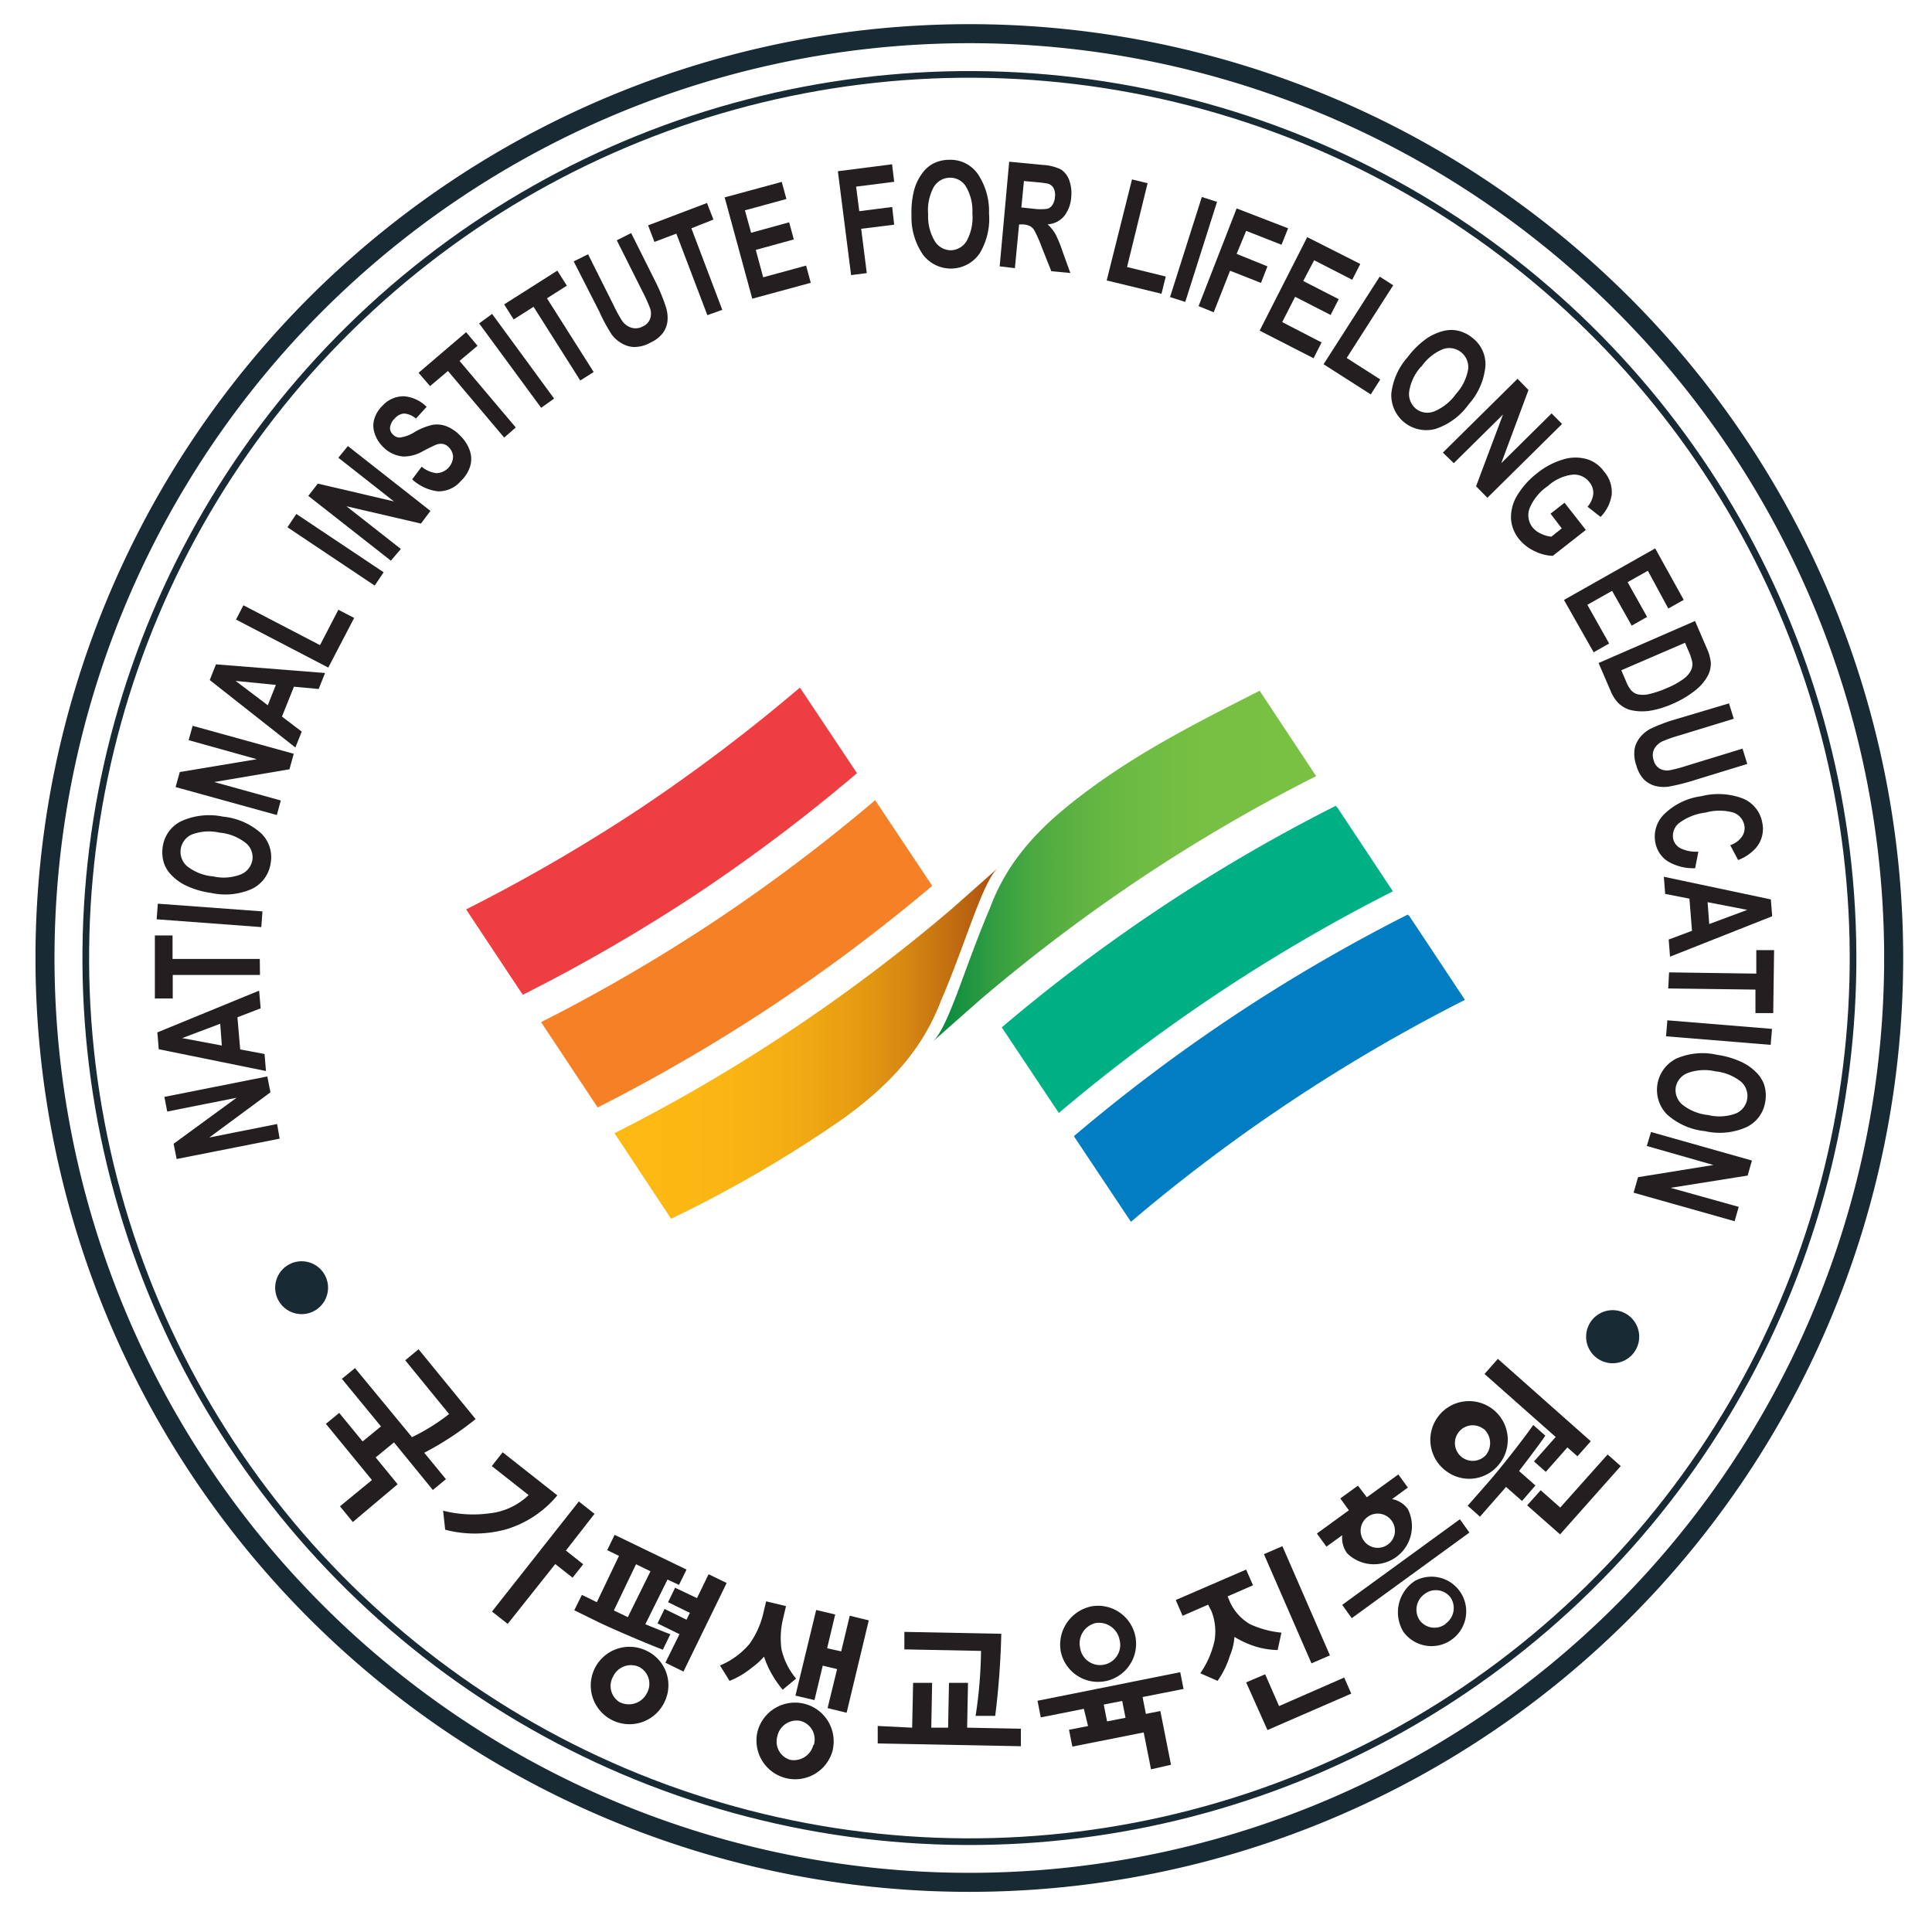 <svg xmlns="http://www.w3.org/2000/svg" xmlns:xlink="http://www.w3.org/1999/xlink" viewBox="0 0 203.1 201.3"><defs><style>.cls-1{fill:url(#linear-gradient);}.cls-2{fill:#00b085;}.cls-3{fill:#007dc3;}.cls-4{fill:#ef3e42;}.cls-5{fill:#f58025;}.cls-6{fill:url(#linear-gradient-2);}.cls-7{fill:#231f20;}.cls-8,.cls-9{fill:none;stroke:#182a33;}.cls-8{stroke-width:0.7px;}.cls-9{stroke-width:2px;}.cls-10{fill:#182a33;}</style><linearGradient id="linear-gradient" x1="97.88" y1="91.11" x2="138.36" y2="91.11" gradientUnits="userSpaceOnUse"><stop offset="0" stop-color="#00853f"/><stop offset="0.05" stop-color="#118e40"/><stop offset="0.16" stop-color="#329d41"/><stop offset="0.27" stop-color="#4caa41"/><stop offset="0.4" stop-color="#61b442"/><stop offset="0.55" stop-color="#6fbc43"/><stop offset="0.72" stop-color="#77c043"/><stop offset="1" stop-color="#7ac143"/></linearGradient><linearGradient id="linear-gradient-2" x1="64.6" y1="109.6" x2="105.07" y2="109.6" gradientUnits="userSpaceOnUse"><stop offset="0" stop-color="#fdb913"/><stop offset="0.27" stop-color="#fbb613"/><stop offset="0.45" stop-color="#f4ad13"/><stop offset="0.61" stop-color="#e89e12"/><stop offset="0.75" stop-color="#d78912"/><stop offset="0.88" stop-color="#c16d11"/><stop offset="1" stop-color="#a84d10"/></linearGradient></defs><title>ft_logo</title><path class="cls-1" d="M132.5,72.74h0l-.07-.13c-6.21,3.15-12.55,6.34-18.25,10.62-4,3-8,6.53-10.11,12.23v0c-2.78,6.49-4.43,12.85-6.18,14.19,0,0,4.51-4,5.36-4.73A181.31,181.31,0,0,1,120.12,92.2a176.65,176.65,0,0,1,18.24-10.61Z"/><path class="cls-2" d="M140.51,84.83l-.09-.12A178.85,178.85,0,0,0,105.31,108l6,9a180.52,180.52,0,0,1,35.12-23.3l-5.87-8.85"/><path class="cls-3" d="M148.08,96.26l-.08-.12a178.85,178.85,0,0,0-35.11,23.3l6,9A179.4,179.4,0,0,1,154,105.11l-5.87-8.85"/><path class="cls-4" d="M54.9,104.45l.07.12A179.7,179.7,0,0,0,73.22,94,179.84,179.84,0,0,0,90.09,81.28l-6-9A181.6,181.6,0,0,1,67.27,85,180.79,180.79,0,0,1,49,95.6l5.87,8.85"/><path class="cls-5" d="M62.75,116.3l.08.12a183.85,183.85,0,0,0,18.25-10.61A182.59,182.59,0,0,0,98,93.12l-6-9A181,181,0,0,1,75.13,96.83a179.8,179.8,0,0,1-18.25,10.62l5.87,8.85"/><path class="cls-6" d="M105.07,91.1s-4.5,4-5.35,4.73a180.72,180.72,0,0,1-16.87,12.68A177.94,177.94,0,0,1,64.6,119.13L70.47,128h0l.08.12A130.29,130.29,0,0,0,88.8,117.48c4-2.94,7.92-6.53,10.1-12.23v0C101.68,98.8,103.33,92.43,105.07,91.1Z"/><path class="cls-7" d="M29.4,119.7l-10.83,2.14-.32-1.6,6.62-4.84-7.29,1.45-.3-1.54,10.82-2.15.33,1.67L22,119.58l7.13-1.42Z"/><path class="cls-7" d="M27.24,104.14,27.4,106l-2.44.94.29,3.38,2.56.48.15,1.79-11.27-2.29-.15-1.77Zm-4.09,3.48-4,1.51,4.17.78Z"/><path class="cls-7" d="M27.33,102.49l-9.17,0v2.47H16.28l0-6.62h1.86v2.47l9.17,0Z"/><path class="cls-7" d="M27.47,97.46l-11-.82L16.59,95l11,.81Z"/><path class="cls-7" d="M22.2,93.87a9,9,0,0,1-2.74-.82,5.23,5.23,0,0,1-1.38-1,3.33,3.33,0,0,1-.81-1.22A3.7,3.7,0,0,1,17.11,89a3.52,3.52,0,0,1,2-2.7,7.12,7.12,0,0,1,4.34-.45,7,7,0,0,1,4,1.75,3.48,3.48,0,0,1,1,3.15,3.54,3.54,0,0,1-2,2.71A6.93,6.93,0,0,1,22.2,93.87Zm.2-1.74a5,5,0,0,0,2.92-.21,2,2,0,0,0,1.21-1.5,1.93,1.93,0,0,0-.69-1.8,5.22,5.22,0,0,0-2.75-1.09,5.11,5.11,0,0,0-2.91.19A2,2,0,0,0,19,89.24a2,2,0,0,0,.67,1.82A5.11,5.11,0,0,0,22.4,92.13Z"/><path class="cls-7" d="M29.1,85.68,18.46,82.74l.44-1.58L27,79.81l-7.17-2,.42-1.51,10.63,2.94-.45,1.63-7.91,1.34,7,1.94Z"/><path class="cls-7" d="M34.17,70.75l-.67,1.68-2.6-.24-1.26,3.14,2.08,1.58-.67,1.67-9-7.09.65-1.65ZM29,72l-4.23-.42,3.38,2.56Z"/><path class="cls-7" d="M34.51,70.18l-9.7-5.05.78-1.5,8.05,4.19,1.93-3.72,1.66.86Z"/><path class="cls-7" d="M39.39,61.56l-9.17-6.13.93-1.4,9.18,6.13Z"/><path class="cls-7" d="M41.09,58.94l-8.68-6.81,1-1.29,8,1.87-5.84-4.59,1-1.23,8.68,6.82-1,1.33-7.83-1.82,5.72,4.49Z"/><path class="cls-7" d="M43.33,50.39l1-1.33a2.89,2.89,0,0,0,1.56.68A1.8,1.8,0,0,0,47.63,48a1.52,1.52,0,0,0-.47-1,1.14,1.14,0,0,0-.59-.33,1.37,1.37,0,0,0-.77.1q-.3.12-1.29.63a4.06,4.06,0,0,1-2.1.59,3.32,3.32,0,0,1-2.13-1,3.45,3.45,0,0,1-.87-1.36,2.48,2.48,0,0,1-.08-1.52,3.22,3.22,0,0,1,.87-1.45,3,3,0,0,1,2.31-1,3.8,3.8,0,0,1,2.34,1.11L43.73,44a2.29,2.29,0,0,0-1.21-.53,1.42,1.42,0,0,0-1,.5A1.55,1.55,0,0,0,41,45a.9.9,0,0,0,.3.67A1,1,0,0,0,42,46a3.77,3.77,0,0,0,1.6-.59,6.67,6.67,0,0,1,1.83-.74,2.78,2.78,0,0,1,1.45.12,4,4,0,0,1,1.49,1,4,4,0,0,1,1,1.53A2.67,2.67,0,0,1,49.43,49a3.59,3.59,0,0,1-1,1.58,3.05,3.05,0,0,1-2.39,1.07A4.81,4.81,0,0,1,43.33,50.39Z"/><path class="cls-7" d="M53,46l-5.91-7-1.88,1.59L44,39.19,49,34.92l1.2,1.43-1.89,1.59,5.91,7Z"/><path class="cls-7" d="M56.89,42.87,50.37,34l1.36-1,6.52,8.9Z"/><path class="cls-7" d="M61,40l-4.91-7.75L54,33.58,53,32l5.59-3.55,1,1.58L57.5,31.36l4.91,7.75Z"/><path class="cls-7" d="M60.31,27.48l1.51-.75,2.68,5.35a15.56,15.56,0,0,0,.88,1.62,1.88,1.88,0,0,0,1,.75,1.52,1.52,0,0,0,1.18-.13,1.41,1.41,0,0,0,.79-.83,1.72,1.72,0,0,0,0-1.05,16.08,16.08,0,0,0-.77-1.72l-2.74-5.46,1.51-.76,2.6,5.2A19.09,19.09,0,0,1,70,32.27a3.69,3.69,0,0,1,.17,1.47A2.64,2.64,0,0,1,69.69,35a3.35,3.35,0,0,1-1.28,1,3.53,3.53,0,0,1-1.79.48,2.77,2.77,0,0,1-1.3-.41,3.42,3.42,0,0,1-1-.88A17.62,17.62,0,0,1,63,32.75Z"/><path class="cls-7" d="M74.36,33.13,71.1,24.56l-2.3.87-.67-1.74,6.19-2.35L75,23.08,72.68,24l3.25,8.57Z"/><path class="cls-7" d="M79.08,31.4l-2.9-10.65,6-1.63.49,1.8-4.36,1.19.65,2.36,4-1.1.49,1.8-4,1.1.78,2.88,4.51-1.23.49,1.81Z"/><path class="cls-7" d="M89.47,28.92,88.08,18l5.7-.73L94,19.11l-4,.51.33,2.58,3.46-.44L94,23.62l-3.47.43.59,4.66Z"/><path class="cls-7" d="M95.82,22.64a9.12,9.12,0,0,1,.33-2.84,5.22,5.22,0,0,1,.76-1.53,3.51,3.51,0,0,1,1.06-1,3.65,3.65,0,0,1,1.8-.47,3.5,3.5,0,0,1,3,1.46,7,7,0,0,1,1.2,4.19,7,7,0,0,1-1,4.21,3.67,3.67,0,0,1-5.93.13A6.92,6.92,0,0,1,95.82,22.64Zm1.75-.11a5.06,5.06,0,0,0,.71,2.84,2,2,0,0,0,1.7.94,2,2,0,0,0,1.65-1,5.15,5.15,0,0,0,.59-2.9,5,5,0,0,0-.69-2.82,1.94,1.94,0,0,0-1.7-.91,2,2,0,0,0-1.68,1A5.09,5.09,0,0,0,97.57,22.53Z"/><path class="cls-7" d="M105.09,28l1-11,3.54.34a4.87,4.87,0,0,1,1.91.48,2.23,2.23,0,0,1,.87,1.15,4,4,0,0,1,.2,1.76,3.59,3.59,0,0,1-.75,2,2.45,2.45,0,0,1-1.73.85,4.73,4.73,0,0,1,.81,1,13.37,13.37,0,0,1,.77,1.88l.81,2.24-2-.19-1-2.51a14.93,14.93,0,0,0-.74-1.7,1.29,1.29,0,0,0-.46-.51,2,2,0,0,0-.84-.2l-.35,0-.44,4.6Zm2.28-6.19,1.25.13a5.21,5.21,0,0,0,1.52,0,1,1,0,0,0,.51-.42,1.72,1.72,0,0,0,.25-.81,1.63,1.63,0,0,0-.13-.91,1,1,0,0,0-.6-.49,10.74,10.74,0,0,0-1.22-.16l-1.31-.12Z"/><path class="cls-7" d="M116.34,29.48,119,18.86l1.64.4-2.16,8.81,4.07,1-.45,1.81Z"/><path class="cls-7" d="M123,31.23l3.34-10.52,1.6.51-3.34,10.52Z"/><path class="cls-7" d="M126,32.18l4-10.27L135.41,24l-.69,1.73L131,24.27,130,26.69,133.24,28l-.68,1.74-3.25-1.28-1.72,4.37Z"/><path class="cls-7" d="M132.42,34.76l5-9.83L143,27.75l-.85,1.66-4-2.05L137,29.54l3.73,1.91-.85,1.66-3.73-1.91-1.36,2.66L138.93,36l-.84,1.66Z"/><path class="cls-7" d="M139.14,38.29l5.9-9.21,1.42.91-4.89,7.64,3.53,2.26-1,1.57Z"/><path class="cls-7" d="M148,37.52a8.71,8.71,0,0,1,2.07-2,5.71,5.71,0,0,1,1.56-.7,3.42,3.42,0,0,1,1.47-.09,3.68,3.68,0,0,1,1.69.79,3.48,3.48,0,0,1,1.36,3,7,7,0,0,1-1.77,4,6.93,6.93,0,0,1-3.48,2.57,3.68,3.68,0,0,1-4.64-3.71A6.94,6.94,0,0,1,148,37.52Zm1.41,1a5,5,0,0,0-1.27,2.64,2,2,0,0,0,.7,1.8,1.93,1.93,0,0,0,1.9.3,5.27,5.27,0,0,0,2.32-1.85,5.13,5.13,0,0,0,1.28-2.61,2,2,0,0,0-2.64-2.1A5.06,5.06,0,0,0,149.42,38.55Z"/><path class="cls-7" d="M151.68,47.58l7.85-7.76L160.68,41l-2.86,7.69,5.29-5.23,1.1,1.11-7.85,7.76-1.19-1.21L158,43.58l-5.17,5.11Z"/><path class="cls-7" d="M163,54l1.47-1.15,2.24,2.86-3.47,2.72a4.54,4.54,0,0,1-1.89-.48,4.6,4.6,0,0,1-1.67-1.29,3.73,3.73,0,0,1-.84-2.25,4.46,4.46,0,0,1,.73-2.45,8.52,8.52,0,0,1,2-2.2,7.91,7.91,0,0,1,2.75-1.46,4.38,4.38,0,0,1,2.61,0,3.44,3.44,0,0,1,1.67,1.24,3.31,3.31,0,0,1,.83,2.45,4.2,4.2,0,0,1-1.17,2.35l-1.37-1.07a2.51,2.51,0,0,0,.6-1.31,1.73,1.73,0,0,0-.39-1.25,2,2,0,0,0-1.81-.81,4.7,4.7,0,0,0-2.57,1.19,5.28,5.28,0,0,0-1.92,2.34,2.06,2.06,0,0,0,.3,2,2.48,2.48,0,0,0,.88.67,3.53,3.53,0,0,0,1.1.32l1.1-.87Z"/><path class="cls-7" d="M164.41,63.07,174,57.65l3,5.41-1.62.91L173.23,60l-2.13,1.2,2.05,3.65-1.62.92-2.06-3.66-2.6,1.47,2.29,4.07-1.63.92Z"/><path class="cls-7" d="M178.19,65.28l1.22,2.84a4.69,4.69,0,0,1,.44,1.55,2.84,2.84,0,0,1-.43,1.56,5.11,5.11,0,0,1-1.33,1.44A10.27,10.27,0,0,1,175.81,74a9.88,9.88,0,0,1-2.26.7,5.42,5.42,0,0,1-2.15-.06,2.94,2.94,0,0,1-1.28-.74,4,4,0,0,1-.81-1.28l-1.26-2.92Zm-1.05,2.29-6.7,2.89.5,1.17a3.44,3.44,0,0,0,.5.9,1.44,1.44,0,0,0,.69.45,2.67,2.67,0,0,0,1.16,0,10.12,10.12,0,0,0,1.92-.64,8.36,8.36,0,0,0,1.73-.94,2.59,2.59,0,0,0,.79-.86,1.48,1.48,0,0,0,.17-.92,5.74,5.74,0,0,0-.46-1.33Z"/><path class="cls-7" d="M181.76,73.94l.5,1.62-5.72,1.75a14.71,14.71,0,0,0-1.75.61,1.91,1.91,0,0,0-.89.81,1.49,1.49,0,0,0-.06,1.18,1.39,1.39,0,0,0,.69.92,1.59,1.59,0,0,0,1,.14,14.9,14.9,0,0,0,1.81-.48l5.84-1.79.5,1.61L178.17,82a22.15,22.15,0,0,1-2.73.69,3.71,3.71,0,0,1-1.47-.08,2.69,2.69,0,0,1-1.15-.67,3.39,3.39,0,0,1-.79-1.44,3.57,3.57,0,0,1-.18-1.84,2.83,2.83,0,0,1,.62-1.22,3.49,3.49,0,0,1,1-.81,17.39,17.39,0,0,1,2.63-1Z"/><path class="cls-7" d="M178.54,89.53l-.34,1.74a5.25,5.25,0,0,1-2.9-.74,3,3,0,0,1-1.29-2,3.29,3.29,0,0,1,1-3,6.86,6.86,0,0,1,3.84-1.83,7.27,7.27,0,0,1,4.41.26,3.38,3.38,0,0,1,2,2.53,3.07,3.07,0,0,1-.71,2.69,4.71,4.71,0,0,1-1.83,1.23l-.83-1.56a2.49,2.49,0,0,0,1.21-.87,1.56,1.56,0,0,0,.27-1.22,1.77,1.77,0,0,0-1.15-1.34,5.4,5.4,0,0,0-2.91,0,5.8,5.8,0,0,0-2.82,1.12,1.73,1.73,0,0,0-.6,1.64,1.48,1.48,0,0,0,.78,1A3.81,3.81,0,0,0,178.54,89.53Z"/><path class="cls-7" d="M175.56,100.57l-.14-1.8,2.45-.92-.27-3.38-2.55-.5-.14-1.8,11.25,2.38.14,1.77Zm4.12-3.43,4-1.49-4.17-.81Z"/><path class="cls-7" d="M175.46,102.22l9.17.13,0-2.47,1.87,0-.09,6.62-1.87,0,0-2.47-9.17-.12Z"/><path class="cls-7" d="M175.28,107.26l11,.9-.14,1.68-11-.9Z"/><path class="cls-7" d="M180.52,110.89a9,9,0,0,1,2.74.84,5.38,5.38,0,0,1,1.36,1,3.45,3.45,0,0,1,.81,1.23,3.67,3.67,0,0,1,.14,1.85,3.51,3.51,0,0,1-2,2.69,6.93,6.93,0,0,1-4.34.41,7,7,0,0,1-4-1.77,3.68,3.68,0,0,1,1-5.86A6.88,6.88,0,0,1,180.52,110.89Zm-.21,1.73a5.09,5.09,0,0,0-2.92.19,2,2,0,0,0-1.23,1.5,2,2,0,0,0,.68,1.8,5.22,5.22,0,0,0,2.74,1.11,5,5,0,0,0,2.91-.17,2,2,0,0,0,.54-3.33A5.15,5.15,0,0,0,180.31,112.62Z"/><path class="cls-7" d="M173.56,119l10.61,3-.45,1.58-8.1,1.29,7.16,2-.43,1.51-10.62-3,.47-1.63,7.92-1.28-7-2Z"/><circle class="cls-8" cx="101.9" cy="100.71" r="92.89" transform="translate(-22.32 172.08) rotate(-74.54)"/><path class="cls-9" d="M199.07,100.71A97.17,97.17,0,1,1,101.9,3.54,97.16,97.16,0,0,1,199.07,100.71Z"/><circle class="cls-10" cx="31.7" cy="135.38" r="2.78" transform="translate(-107.21 141.26) rotate(-79.25)"/><path class="cls-10" d="M172.32,140.52a2.79,2.79,0,1,1-2.79-2.79A2.79,2.79,0,0,1,172.32,140.52Z"/><path class="cls-7" d="M43.31,151.08a21.07,21.07,0,0,0,3.9-2.43L42.6,143,44,141.84l6,7.34a32.63,32.63,0,0,1-5.4,3.54l2.28,2.78-1.38,1.13-4.08-5-1.93,1.58,2.31,2.82L37.09,160l-1.35-1.65,3.36-2.76-4.84-5.91,1.4-1.15,2.46,3,1.93-1.58-4.11-5,1.38-1.13Z"/><path class="cls-7" d="M46.8,160.81l-.22-2a12.84,12.84,0,0,0,4.87.28,7,7,0,0,0,4.12-1.92l-3.87-3.05,1.14-1.45,5.75,4.53a11.14,11.14,0,0,1-5.32,3.55A12.33,12.33,0,0,1,46.8,160.81ZM59.49,163l1.82,1.44-1.12,1.41-1.82-1.43-5,6.29-1.65-1.3,9.13-11.57,1.65,1.3Z"/><path class="cls-7" d="M70.17,166.05l-2.33,4.7c1,.4,1.87.77,2.63,1.05l-.79,1.62c-1.46-.54-5.32-2.19-6.8-2.91l-2.51-1.23.8-1.62,1.57.77,2.33-4.87-1.24-.6.78-1.61L72.17,165l-.79,1.61Zm-.31,12.86A4.07,4.07,0,1,1,68,173.55,4,4,0,0,1,69.86,178.91Zm-4.62.07A2.12,2.12,0,0,0,68,178a2,2,0,0,0-.82-2.77,2.07,2.07,0,0,0-2.72,1A2,2,0,0,0,65.24,179Zm3.14-13.8-1.52-.74-2.33,4.86L66,170ZM73.27,168l1.22-2.51,1.9.92-4.54,9.31-1.9-.93,1.48-3-2.31-1.13.74-1.52,2.31,1.13.35-.72-2.29-1.12.74-1.52Z"/><path class="cls-7" d="M76.69,176.7l-1-1.62a8.11,8.11,0,0,0,3.12-2.29,9.21,9.21,0,0,0,1.41-3.1l.32-1.35,2.09.5-.32,1.35a8.65,8.65,0,0,0-.16,3.17,7.33,7.33,0,0,0,1.54,3.1l-1.41,1.17a11.08,11.08,0,0,1-1.34-2,9,9,0,0,1-.62-1.48A7.93,7.93,0,0,1,79,175.34,8.63,8.63,0,0,1,76.69,176.7Zm10.86,7.24A4.07,4.07,0,0,1,79.64,182a4.07,4.07,0,0,1,7.91,1.91Zm-2-.5a2,2,0,0,0-1.4-2.53,2.07,2.07,0,0,0-2.43,1.61A2,2,0,0,0,83.06,185,2.11,2.11,0,0,0,85.5,183.44Zm2.88-9.84.9-3.75,2,.49L89,180.05l-2-.49,1-4.1-1.51-.36-.87,3.62-2-.47,2.18-9,2,.47-.85,3.55Z"/><path class="cls-7" d="M95.89,181.62l.1-4.71,2,0-.09,4.71,1.77,0,.09-4.71,2,0-.09,4.71,5.65.11,0,1.84-15.05-.29,0-1.84Zm8.73-1.24-2.06,0a48,48,0,0,0,.57-6.83l-8.06-.16,0-1.84,10.19.2A84.51,84.51,0,0,1,104.62,180.38Z"/><path class="cls-7" d="M113.94,179.64l-4.53.9-.34-1.75,15-3,.35,1.76-4.31.85.35,1.77,1.52-.3,1.12,5.65L121,186l-.77-3.88-7.5,1.49-.35-1.77,2-.39Zm.89-10.79a4,4,0,1,1-3.32,4.75A4.11,4.11,0,0,1,114.83,168.85Zm-1.29,4.34a2.12,2.12,0,1,0,4.15-.82,2.21,2.21,0,0,0-2.51-1.75A2.19,2.19,0,0,0,113.54,173.19Zm2.49,6,.35,1.77,1.94-.38-.35-1.77Z"/><path class="cls-7" d="M127,168.69l-2.68,1.17-.72-1.66L131,165l.72,1.65-2.67,1.17.26.61a5.16,5.16,0,0,0,2.1,2.31,10.11,10.11,0,0,0,3.3.89l-.4,1.83a8.56,8.56,0,0,1-2.62-.47,10.28,10.28,0,0,1-1.92-.91,6,6,0,0,1-.47,1.95A9.51,9.51,0,0,1,128,176.7l-1.82-.8a9.53,9.53,0,0,0,1.5-3.44,5.84,5.84,0,0,0-.34-3.12Zm4,8.17,2-.85,1.46,3.34,6.85-3,.74,1.69-8.81,3.83Zm6.87-2-5-11.48,1.94-.84,5,11.48Z"/><path class="cls-7" d="M143.69,157.4,147,155l1,1.38-1.66,1.21a2.65,2.65,0,0,1,1.66,1.05,4,4,0,0,1-6.39,4.64,2.74,2.74,0,0,1-.51-1.89l-1.66,1.2-1-1.38,3.36-2.44-.9-1.25,1.85-1.34Zm-1.59,12.71-1-1.4,12.37-9,1,1.4Zm4.2-10.24a1.8,1.8,0,1,0-.42,2.51A1.78,1.78,0,0,0,146.3,159.87Zm2.46,6.31a3.65,3.65,0,1,1-1.23,5.36A3.94,3.94,0,0,1,148.76,166.18Zm3.2,4.51a2,2,0,0,0,.53-2.75,1.93,1.93,0,0,0-2.73-.37,2,2,0,0,0-.53,2.74A1.93,1.93,0,0,0,152,170.69Z"/><path class="cls-7" d="M152.05,154.66a4.07,4.07,0,1,1,5.43-.6A4,4,0,0,1,152.05,154.66Zm3.92-4.43a1.87,1.87,0,1,0,.25,2.71A2,2,0,0,0,156,150.23Zm2.35,6.08-.31.36-2.43,2.77-1.29-1.15,2-2.28c1.46-1.65,4-4.91,4.89-6.21l1.27,1.12c-.53.8-1.65,2.27-2.76,3.72l1.72,1.52L160,157.79Zm6.45-4.15-2.27,2.57-1.24-1.1,2.28-2.57-7.48-6.62,1.4-1.59,9.77,8.66-1.4,1.58Zm-4.23,6.09,1.42-1.59,2.06,1.82L169,152.9l1.38,1.22L164,161.3Z"/></svg>